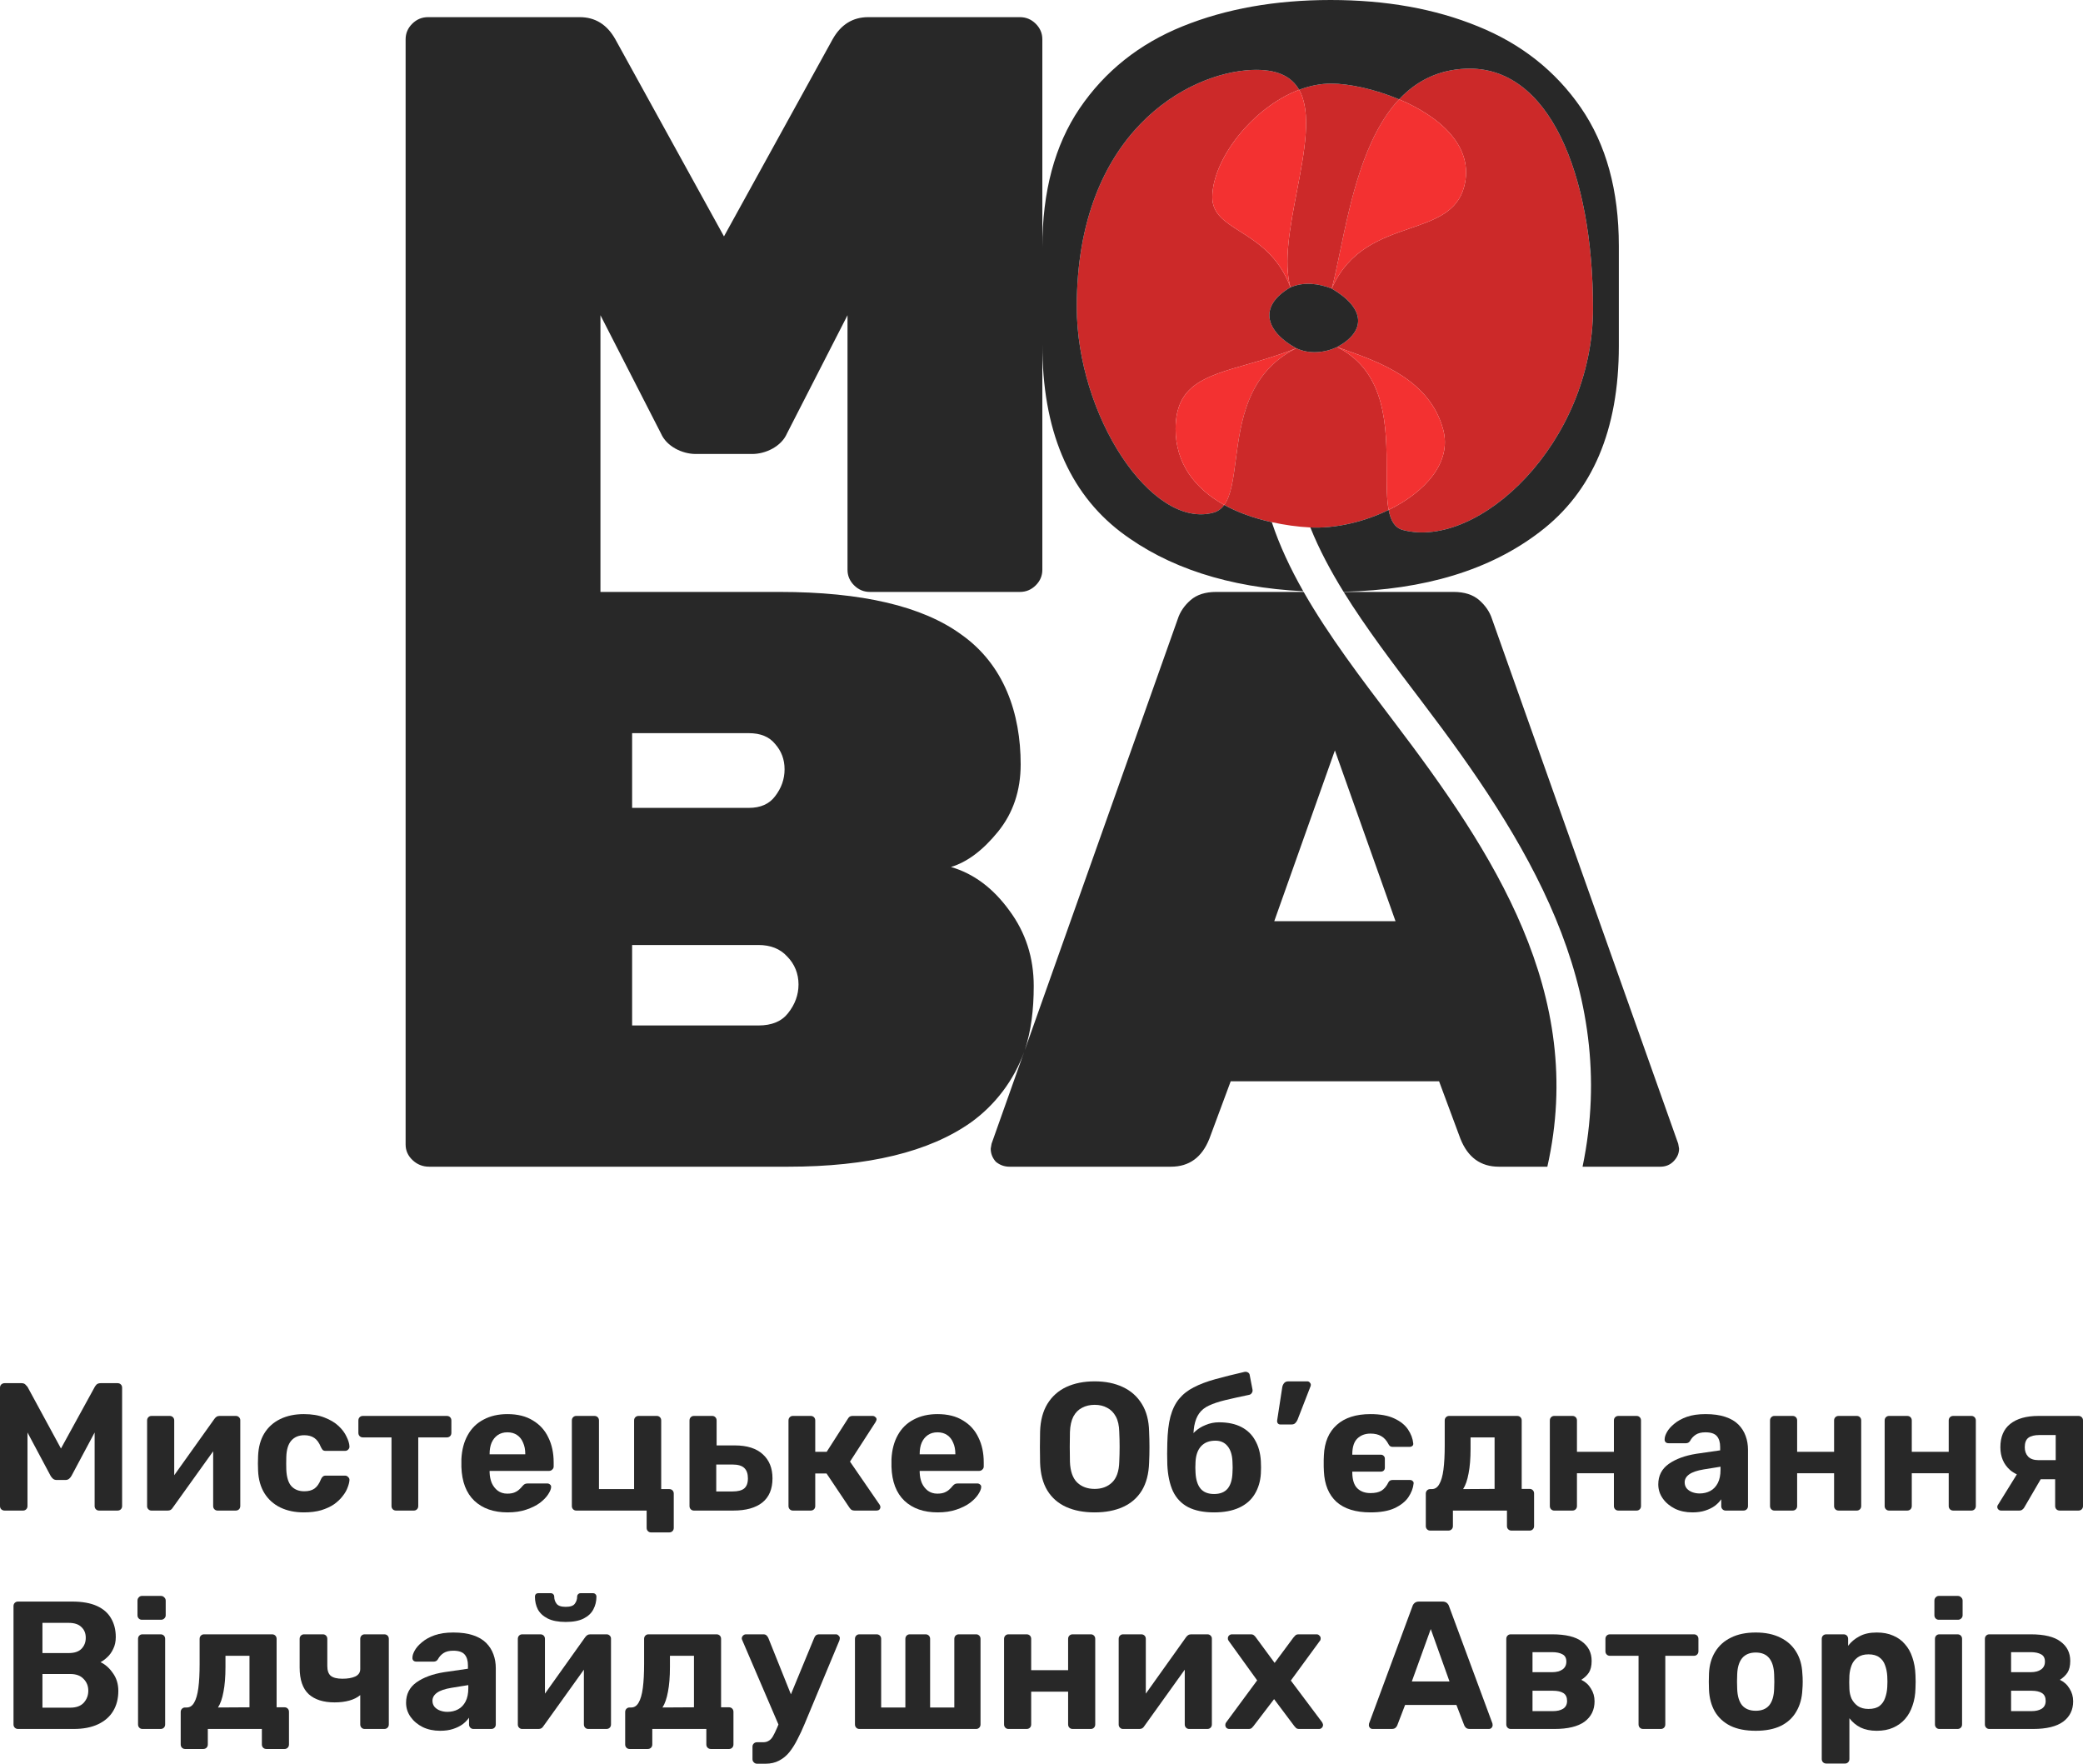 <svg width="300" height="254" viewBox="0 0 300 254" fill="none" xmlns="http://www.w3.org/2000/svg">
<path d="M0.655 217.542C0.481 217.542 0.323 217.481 0.183 217.359C0.061 217.237 0 217.079 0 216.887V199.851C0 199.659 0.061 199.501 0.183 199.379C0.323 199.257 0.481 199.196 0.655 199.196H3.093C3.355 199.196 3.547 199.265 3.669 199.405C3.809 199.545 3.905 199.65 3.958 199.72L8.78 208.605L13.655 199.72C13.69 199.65 13.769 199.545 13.891 199.405C14.031 199.265 14.232 199.196 14.494 199.196H16.932C17.124 199.196 17.281 199.257 17.403 199.379C17.526 199.501 17.587 199.659 17.587 199.851V216.887C17.587 217.079 17.526 217.237 17.403 217.359C17.281 217.481 17.124 217.542 16.932 217.542H14.258C14.083 217.542 13.935 217.481 13.813 217.359C13.69 217.237 13.629 217.079 13.629 216.887V206.298L10.3 212.536C10.213 212.694 10.1 212.833 9.96 212.956C9.82 213.078 9.636 213.139 9.409 213.139H8.177C7.95 213.139 7.767 213.078 7.627 212.956C7.487 212.833 7.374 212.694 7.286 212.536L3.958 206.298V216.887C3.958 217.079 3.897 217.237 3.774 217.359C3.652 217.481 3.503 217.542 3.329 217.542H0.655Z" fill="#282828"/>
<path d="M43.75 217.804C42.474 217.804 41.347 217.569 40.369 217.097C39.408 216.625 38.648 215.944 38.089 215.052C37.529 214.144 37.224 213.06 37.171 211.802C37.154 211.523 37.145 211.173 37.145 210.754C37.145 210.317 37.154 209.959 37.171 209.679C37.224 208.404 37.521 207.321 38.062 206.429C38.622 205.521 39.39 204.831 40.369 204.359C41.347 203.887 42.474 203.651 43.75 203.651C44.921 203.651 45.917 203.817 46.738 204.149C47.559 204.464 48.232 204.866 48.756 205.355C49.28 205.844 49.665 206.359 49.909 206.901C50.171 207.425 50.311 207.888 50.329 208.29C50.346 208.465 50.285 208.622 50.145 208.762C50.023 208.884 49.874 208.946 49.7 208.946H46.895C46.721 208.946 46.581 208.902 46.476 208.814C46.389 208.71 46.301 208.57 46.214 208.395C45.969 207.784 45.655 207.347 45.27 207.085C44.886 206.823 44.405 206.691 43.829 206.691C43.042 206.691 42.422 206.945 41.968 207.452C41.513 207.958 41.269 208.745 41.234 209.81C41.216 210.492 41.216 211.112 41.234 211.671C41.286 212.755 41.531 213.541 41.968 214.03C42.422 214.519 43.042 214.764 43.829 214.764C44.44 214.764 44.929 214.633 45.296 214.371C45.663 214.109 45.969 213.672 46.214 213.06C46.284 212.886 46.371 212.755 46.476 212.667C46.581 212.562 46.721 212.51 46.895 212.51H49.7C49.874 212.51 50.023 212.58 50.145 212.72C50.285 212.842 50.346 212.991 50.329 213.165C50.311 213.462 50.224 213.812 50.067 214.214C49.927 214.616 49.691 215.026 49.359 215.446C49.044 215.865 48.634 216.258 48.127 216.625C47.62 216.974 47 217.263 46.266 217.49C45.55 217.7 44.711 217.804 43.75 217.804Z" fill="#282828"/>
<path d="M57.041 217.542C56.848 217.542 56.691 217.481 56.569 217.359C56.446 217.237 56.385 217.079 56.385 216.887V207.006H52.27C52.078 207.006 51.921 206.945 51.798 206.823C51.676 206.7 51.615 206.543 51.615 206.351V204.569C51.615 204.376 51.676 204.219 51.798 204.097C51.921 203.974 52.078 203.913 52.27 203.913H64.353C64.545 203.913 64.703 203.974 64.825 204.097C64.947 204.219 65.008 204.376 65.008 204.569V206.351C65.008 206.543 64.947 206.7 64.825 206.823C64.703 206.945 64.545 207.006 64.353 207.006H60.238V216.887C60.238 217.079 60.177 217.237 60.055 217.359C59.932 217.481 59.784 217.542 59.609 217.542H57.041Z" fill="#282828"/>
<path d="M73.109 217.804C71.099 217.804 69.501 217.245 68.312 216.127C67.142 215.009 66.521 213.384 66.451 211.252C66.451 211.112 66.451 210.929 66.451 210.702C66.451 210.457 66.451 210.265 66.451 210.125C66.521 208.78 66.827 207.626 67.369 206.665C67.91 205.687 68.671 204.944 69.649 204.437C70.627 203.913 71.772 203.651 73.082 203.651C74.55 203.651 75.773 203.957 76.752 204.569C77.748 205.163 78.49 205.984 78.98 207.032C79.487 208.063 79.74 209.251 79.74 210.597V211.2C79.74 211.374 79.67 211.523 79.53 211.645C79.408 211.767 79.259 211.829 79.085 211.829H70.514C70.514 211.846 70.514 211.881 70.514 211.933C70.514 211.968 70.514 212.003 70.514 212.038C70.531 212.597 70.636 213.113 70.829 213.585C71.038 214.039 71.326 214.406 71.693 214.685C72.078 214.965 72.532 215.105 73.056 215.105C73.493 215.105 73.851 215.044 74.131 214.921C74.41 214.799 74.638 214.65 74.812 214.476C75.005 214.301 75.144 214.153 75.232 214.03C75.389 213.855 75.511 213.751 75.599 213.716C75.704 213.663 75.861 213.637 76.07 213.637H78.796C78.971 213.637 79.111 213.689 79.216 213.794C79.338 213.882 79.39 214.013 79.373 214.187C79.355 214.467 79.207 214.816 78.927 215.236C78.665 215.638 78.272 216.04 77.748 216.441C77.224 216.826 76.568 217.149 75.782 217.411C75.013 217.673 74.122 217.804 73.109 217.804ZM70.514 209.443H75.651V209.391C75.651 208.762 75.546 208.22 75.337 207.766C75.144 207.294 74.856 206.927 74.472 206.665C74.087 206.403 73.624 206.272 73.082 206.272C72.541 206.272 72.078 206.403 71.693 206.665C71.309 206.927 71.012 207.294 70.802 207.766C70.61 208.22 70.514 208.762 70.514 209.391V209.443Z" fill="#282828"/>
<path d="M93.761 220.687C93.586 220.687 93.438 220.626 93.316 220.504C93.193 220.382 93.132 220.224 93.132 220.032V217.542H82.989C82.814 217.542 82.666 217.481 82.543 217.359C82.421 217.237 82.36 217.079 82.36 216.887V204.569C82.36 204.376 82.421 204.219 82.543 204.097C82.666 203.974 82.814 203.913 82.989 203.913H85.61C85.802 203.913 85.959 203.974 86.082 204.097C86.204 204.219 86.265 204.376 86.265 204.569V214.45H91.324V204.569C91.324 204.376 91.385 204.219 91.507 204.097C91.629 203.974 91.787 203.913 91.979 203.913H94.6C94.775 203.913 94.923 203.974 95.045 204.097C95.168 204.219 95.229 204.376 95.229 204.569V214.45H96.382C96.574 214.45 96.732 214.511 96.854 214.633C96.976 214.755 97.037 214.913 97.037 215.105V220.032C97.037 220.224 96.976 220.382 96.854 220.504C96.732 220.626 96.574 220.687 96.382 220.687H93.761Z" fill="#282828"/>
<path d="M99.933 217.542C99.758 217.542 99.61 217.481 99.487 217.359C99.365 217.237 99.304 217.079 99.304 216.887V204.569C99.304 204.376 99.365 204.219 99.487 204.097C99.61 203.974 99.758 203.913 99.933 203.913H102.58C102.755 203.913 102.904 203.974 103.026 204.097C103.148 204.219 103.209 204.376 103.209 204.569V208.159H105.83C107.595 208.159 108.941 208.587 109.867 209.443C110.793 210.282 111.256 211.435 111.256 212.903C111.256 214.441 110.767 215.603 109.788 216.389C108.81 217.158 107.42 217.542 105.621 217.542H99.933ZM103.157 214.79H105.49C106.258 214.79 106.818 214.65 107.167 214.371C107.534 214.074 107.717 213.585 107.717 212.903C107.717 212.239 107.543 211.741 107.193 211.409C106.844 211.077 106.276 210.911 105.49 210.911H103.157V214.79Z" fill="#282828"/>
<path d="M114.19 217.542C114.015 217.542 113.867 217.481 113.744 217.359C113.622 217.237 113.561 217.079 113.561 216.887V204.569C113.561 204.376 113.622 204.219 113.744 204.097C113.867 203.974 114.015 203.913 114.19 203.913H116.758C116.951 203.913 117.108 203.974 117.23 204.097C117.353 204.219 117.414 204.376 117.414 204.569V209.077H119.065L122.105 204.333C122.158 204.228 122.236 204.132 122.341 204.044C122.463 203.957 122.621 203.913 122.813 203.913H125.67C125.827 203.913 125.958 203.966 126.063 204.071C126.185 204.158 126.246 204.271 126.246 204.411C126.246 204.464 126.229 204.525 126.194 204.595C126.176 204.665 126.15 204.726 126.115 204.778L122.42 210.492L126.692 216.704C126.762 216.808 126.797 216.922 126.797 217.044C126.797 217.184 126.744 217.306 126.64 217.411C126.535 217.499 126.404 217.542 126.246 217.542H123.075C122.9 217.542 122.752 217.507 122.629 217.437C122.525 217.35 122.428 217.245 122.341 217.123L119.039 212.196H117.414V216.887C117.414 217.079 117.353 217.237 117.23 217.359C117.108 217.481 116.951 217.542 116.758 217.542H114.19Z" fill="#282828"/>
<path d="M135.05 217.804C133.041 217.804 131.442 217.245 130.254 216.127C129.083 215.009 128.463 213.384 128.393 211.252C128.393 211.112 128.393 210.929 128.393 210.702C128.393 210.457 128.393 210.265 128.393 210.125C128.463 208.78 128.768 207.626 129.31 206.665C129.852 205.687 130.612 204.944 131.59 204.437C132.569 203.913 133.713 203.651 135.024 203.651C136.492 203.651 137.715 203.957 138.693 204.569C139.689 205.163 140.432 205.984 140.921 207.032C141.428 208.063 141.681 209.251 141.681 210.597V211.2C141.681 211.374 141.611 211.523 141.471 211.645C141.349 211.767 141.201 211.829 141.026 211.829H132.455C132.455 211.846 132.455 211.881 132.455 211.933C132.455 211.968 132.455 212.003 132.455 212.038C132.473 212.597 132.578 213.113 132.77 213.585C132.979 214.039 133.268 214.406 133.635 214.685C134.019 214.965 134.473 215.105 134.998 215.105C135.434 215.105 135.793 215.044 136.072 214.921C136.352 214.799 136.579 214.65 136.754 214.476C136.946 214.301 137.086 214.153 137.173 214.03C137.33 213.855 137.453 213.751 137.54 213.716C137.645 213.663 137.802 213.637 138.012 213.637H140.738C140.912 213.637 141.052 213.689 141.157 213.794C141.279 213.882 141.332 214.013 141.314 214.187C141.297 214.467 141.148 214.816 140.869 215.236C140.607 215.638 140.213 216.04 139.689 216.441C139.165 216.826 138.51 217.149 137.723 217.411C136.955 217.673 136.063 217.804 135.05 217.804ZM132.455 209.443H137.592V209.391C137.592 208.762 137.488 208.22 137.278 207.766C137.086 207.294 136.797 206.927 136.413 206.665C136.029 206.403 135.565 206.272 135.024 206.272C134.482 206.272 134.019 206.403 133.635 206.665C133.25 206.927 132.953 207.294 132.744 207.766C132.551 208.22 132.455 208.762 132.455 209.391V209.443Z" fill="#282828"/>
<path d="M157.66 217.804C156.07 217.804 154.699 217.542 153.545 217.018C152.392 216.494 151.492 215.708 150.846 214.659C150.199 213.593 149.85 212.257 149.797 210.649C149.78 209.898 149.771 209.155 149.771 208.421C149.771 207.67 149.78 206.91 149.797 206.141C149.85 204.569 150.199 203.249 150.846 202.183C151.51 201.1 152.418 200.288 153.572 199.746C154.742 199.204 156.105 198.933 157.66 198.933C159.198 198.933 160.543 199.204 161.697 199.746C162.867 200.288 163.785 201.1 164.449 202.183C165.113 203.249 165.462 204.569 165.497 206.141C165.532 206.91 165.55 207.67 165.55 208.421C165.55 209.155 165.532 209.898 165.497 210.649C165.445 212.257 165.095 213.593 164.449 214.659C163.802 215.708 162.902 216.494 161.749 217.018C160.596 217.542 159.233 217.804 157.66 217.804ZM157.66 214.423C158.674 214.423 159.504 214.118 160.15 213.506C160.814 212.877 161.164 211.881 161.199 210.518C161.234 209.749 161.251 209.033 161.251 208.369C161.251 207.687 161.234 206.971 161.199 206.22C161.181 205.311 161.015 204.569 160.701 203.992C160.386 203.415 159.967 202.996 159.443 202.734C158.936 202.454 158.342 202.314 157.66 202.314C156.979 202.314 156.376 202.454 155.852 202.734C155.328 202.996 154.908 203.415 154.594 203.992C154.297 204.569 154.131 205.311 154.096 206.22C154.078 206.971 154.07 207.687 154.07 208.369C154.07 209.033 154.078 209.749 154.096 210.518C154.148 211.881 154.498 212.877 155.144 213.506C155.791 214.118 156.629 214.423 157.66 214.423Z" fill="#282828"/>
<path d="M184.41 205.145C184.253 205.145 184.13 205.093 184.043 204.988C183.956 204.883 183.921 204.743 183.938 204.569L184.672 199.798C184.707 199.571 184.794 199.37 184.934 199.196C185.074 199.021 185.284 198.933 185.563 198.933H188.289C188.429 198.933 188.542 198.986 188.63 199.091C188.735 199.196 188.787 199.309 188.787 199.431C188.787 199.554 188.761 199.659 188.708 199.746L186.874 204.464C186.804 204.638 186.699 204.796 186.559 204.935C186.437 205.075 186.245 205.145 185.983 205.145H184.41Z" fill="#282828"/>
<path d="M197.381 217.804C195.249 217.804 193.615 217.298 192.48 216.284C191.361 215.253 190.758 213.786 190.671 211.881C190.671 211.741 190.662 211.514 190.645 211.2C190.645 210.885 190.645 210.571 190.645 210.256C190.662 209.941 190.671 209.714 190.671 209.575C190.758 207.687 191.379 206.228 192.532 205.198C193.685 204.167 195.301 203.651 197.381 203.651C198.796 203.651 199.941 203.861 200.814 204.28C201.688 204.682 202.343 205.206 202.78 205.853C203.217 206.499 203.47 207.172 203.54 207.871C203.558 208.028 203.514 208.15 203.409 208.238C203.304 208.325 203.182 208.369 203.042 208.369H200.578C200.439 208.369 200.325 208.343 200.238 208.29C200.15 208.238 200.072 208.151 200.002 208.028C199.705 207.452 199.347 207.05 198.927 206.823C198.525 206.578 198.01 206.456 197.381 206.456C196.612 206.456 195.983 206.692 195.494 207.163C195.022 207.618 194.777 208.351 194.76 209.365V209.496H198.875C199.049 209.496 199.189 209.557 199.294 209.679C199.399 209.784 199.451 209.915 199.451 210.073V211.357C199.451 211.532 199.399 211.671 199.294 211.776C199.189 211.881 199.049 211.933 198.875 211.933H194.76V212.091C194.777 213.139 195.022 213.89 195.494 214.345C195.965 214.799 196.595 215.026 197.381 215.026C198.045 215.026 198.569 214.913 198.953 214.685C199.355 214.441 199.696 214.03 199.976 213.454C200.045 213.331 200.124 213.253 200.211 213.218C200.299 213.165 200.412 213.139 200.552 213.139H203.095C203.234 213.139 203.357 213.192 203.461 213.296C203.566 213.384 203.61 213.497 203.593 213.637C203.523 214.319 203.269 214.982 202.832 215.629C202.396 216.258 201.732 216.782 200.84 217.202C199.967 217.603 198.814 217.804 197.381 217.804Z" fill="#282828"/>
<path d="M205.977 220.425C205.802 220.425 205.653 220.364 205.531 220.242C205.409 220.12 205.348 219.962 205.348 219.77V215.105C205.348 214.913 205.409 214.755 205.531 214.633C205.653 214.511 205.802 214.45 205.977 214.45H206.212C206.667 214.45 207.025 214.214 207.287 213.742C207.567 213.27 207.768 212.571 207.89 211.645C208.012 210.719 208.073 209.557 208.073 208.159V204.569C208.073 204.376 208.135 204.219 208.257 204.097C208.379 203.974 208.528 203.913 208.702 203.913H218.505C218.697 203.913 218.854 203.974 218.977 204.097C219.099 204.219 219.16 204.376 219.16 204.569V214.423H220.313C220.488 214.423 220.637 214.485 220.759 214.607C220.881 214.729 220.942 214.886 220.942 215.079V219.77C220.942 219.962 220.881 220.12 220.759 220.242C220.637 220.364 220.488 220.425 220.313 220.425H217.692C217.5 220.425 217.343 220.364 217.221 220.242C217.098 220.12 217.037 219.962 217.037 219.77V217.542H209.253V219.77C209.253 219.962 209.192 220.12 209.069 220.242C208.947 220.364 208.79 220.425 208.598 220.425H205.977ZM210.721 214.45L215.255 214.423V207.006H211.795V208.605C211.795 210.038 211.699 211.235 211.507 212.196C211.332 213.157 211.07 213.908 210.721 214.45Z" fill="#282828"/>
<path d="M223.841 217.542C223.667 217.542 223.518 217.481 223.396 217.359C223.273 217.237 223.212 217.079 223.212 216.887V204.569C223.212 204.376 223.273 204.219 223.396 204.097C223.518 203.974 223.667 203.913 223.841 203.913H226.462C226.654 203.913 226.812 203.974 226.934 204.097C227.056 204.219 227.118 204.376 227.118 204.569V209.077H232.438V204.569C232.438 204.376 232.499 204.219 232.622 204.097C232.744 203.974 232.901 203.913 233.093 203.913H235.714C235.889 203.913 236.038 203.974 236.16 204.097C236.282 204.219 236.343 204.376 236.343 204.569V216.887C236.343 217.079 236.282 217.237 236.16 217.359C236.038 217.481 235.889 217.542 235.714 217.542H233.093C232.901 217.542 232.744 217.481 232.622 217.359C232.499 217.237 232.438 217.079 232.438 216.887V212.169H227.118V216.887C227.118 217.079 227.056 217.237 226.934 217.359C226.812 217.481 226.654 217.542 226.462 217.542H223.841Z" fill="#282828"/>
<path d="M243.732 217.804C242.805 217.804 241.975 217.63 241.242 217.28C240.508 216.913 239.922 216.424 239.486 215.812C239.049 215.201 238.83 214.519 238.83 213.768C238.83 212.528 239.328 211.549 240.324 210.833C241.338 210.116 242.666 209.627 244.308 209.365L247.742 208.867V208.395C247.742 207.714 247.584 207.189 247.27 206.823C246.955 206.456 246.405 206.272 245.619 206.272C245.042 206.272 244.579 206.386 244.23 206.613C243.88 206.84 243.609 207.137 243.417 207.504C243.277 207.731 243.076 207.845 242.814 207.845H240.324C240.132 207.845 239.984 207.792 239.879 207.687C239.774 207.565 239.73 207.425 239.748 207.268C239.748 206.971 239.861 206.622 240.088 206.22C240.315 205.818 240.665 205.425 241.137 205.04C241.609 204.638 242.211 204.306 242.945 204.044C243.679 203.782 244.579 203.651 245.645 203.651C246.746 203.651 247.689 203.782 248.475 204.044C249.262 204.306 249.891 204.673 250.363 205.145C250.834 205.617 251.184 206.167 251.411 206.796C251.638 207.408 251.752 208.072 251.752 208.788V216.887C251.752 217.079 251.691 217.237 251.568 217.359C251.446 217.481 251.289 217.542 251.096 217.542H248.528C248.353 217.542 248.205 217.481 248.082 217.359C247.96 217.237 247.899 217.079 247.899 216.887V215.917C247.672 216.249 247.366 216.564 246.982 216.861C246.597 217.14 246.134 217.368 245.592 217.542C245.068 217.717 244.448 217.804 243.732 217.804ZM244.78 215.079C245.357 215.079 245.872 214.956 246.326 214.712C246.781 214.467 247.139 214.091 247.401 213.585C247.663 213.078 247.794 212.44 247.794 211.671V211.226L245.357 211.619C244.413 211.776 243.723 212.012 243.286 212.327C242.849 212.641 242.631 213.025 242.631 213.48C242.631 213.812 242.727 214.1 242.919 214.345C243.129 214.589 243.4 214.773 243.732 214.895C244.064 215.017 244.413 215.079 244.78 215.079Z" fill="#282828"/>
<path d="M255.554 217.542C255.379 217.542 255.231 217.481 255.109 217.359C254.986 217.237 254.925 217.079 254.925 216.887V204.569C254.925 204.376 254.986 204.219 255.109 204.097C255.231 203.974 255.379 203.913 255.554 203.913H258.175C258.367 203.913 258.525 203.974 258.647 204.097C258.769 204.219 258.83 204.376 258.83 204.569V209.077H264.151V204.569C264.151 204.376 264.212 204.219 264.335 204.097C264.457 203.974 264.614 203.913 264.806 203.913H267.427C267.602 203.913 267.751 203.974 267.873 204.097C267.995 204.219 268.056 204.376 268.056 204.569V216.887C268.056 217.079 267.995 217.237 267.873 217.359C267.751 217.481 267.602 217.542 267.427 217.542H264.806C264.614 217.542 264.457 217.481 264.335 217.359C264.212 217.237 264.151 217.079 264.151 216.887V212.169H258.83V216.887C258.83 217.079 258.769 217.237 258.647 217.359C258.525 217.481 258.367 217.542 258.175 217.542H255.554Z" fill="#282828"/>
<path d="M272.063 217.542C271.889 217.542 271.74 217.481 271.618 217.359C271.495 217.237 271.434 217.079 271.434 216.887V204.569C271.434 204.376 271.495 204.219 271.618 204.097C271.74 203.974 271.889 203.913 272.063 203.913H274.684C274.877 203.913 275.034 203.974 275.156 204.097C275.278 204.219 275.34 204.376 275.34 204.569V209.077H280.66V204.569C280.66 204.376 280.721 204.219 280.844 204.097C280.966 203.974 281.123 203.913 281.315 203.913H283.936C284.111 203.913 284.26 203.974 284.382 204.097C284.504 204.219 284.565 204.376 284.565 204.569V216.887C284.565 217.079 284.504 217.237 284.382 217.359C284.26 217.481 284.111 217.542 283.936 217.542H281.315C281.123 217.542 280.966 217.481 280.844 217.359C280.721 217.237 280.66 217.079 280.66 216.887V212.169H275.34V216.887C275.34 217.079 275.278 217.237 275.156 217.359C275.034 217.481 274.877 217.542 274.684 217.542H272.063Z" fill="#282828"/>
<path d="M2.601 248.994C2.408 248.994 2.251 248.933 2.129 248.81C2.006 248.688 1.945 248.531 1.945 248.339V231.302C1.945 231.11 2.006 230.953 2.129 230.831C2.251 230.708 2.408 230.647 2.601 230.647H10.385C11.835 230.647 13.023 230.857 13.949 231.276C14.876 231.696 15.557 232.29 15.994 233.058C16.448 233.827 16.675 234.727 16.675 235.758C16.675 236.405 16.553 236.972 16.308 237.462C16.081 237.951 15.793 238.353 15.443 238.667C15.111 238.982 14.788 239.218 14.474 239.375C15.155 239.689 15.749 240.214 16.256 240.948C16.78 241.664 17.042 242.52 17.042 243.516C17.042 244.617 16.797 245.578 16.308 246.399C15.819 247.22 15.094 247.858 14.133 248.312C13.172 248.767 12.001 248.994 10.621 248.994H2.601ZM6.113 245.927H10.123C10.979 245.927 11.625 245.692 12.062 245.22C12.499 244.73 12.717 244.154 12.717 243.49C12.717 242.808 12.49 242.241 12.036 241.786C11.599 241.314 10.961 241.079 10.123 241.079H6.113V245.927ZM6.113 238.064H9.887C10.708 238.064 11.32 237.864 11.722 237.462C12.141 237.042 12.351 236.509 12.351 235.863C12.351 235.216 12.141 234.701 11.722 234.317C11.32 233.915 10.708 233.714 9.887 233.714H6.113V238.064Z" fill="#282828"/>
<path d="M20.51 248.994C20.335 248.994 20.187 248.933 20.064 248.81C19.942 248.688 19.881 248.531 19.881 248.339V236.02C19.881 235.828 19.942 235.671 20.064 235.548C20.187 235.426 20.335 235.365 20.51 235.365H23.131C23.323 235.365 23.48 235.426 23.603 235.548C23.725 235.671 23.786 235.828 23.786 236.02V248.339C23.786 248.531 23.725 248.688 23.603 248.81C23.48 248.933 23.323 248.994 23.131 248.994H20.51ZM20.431 233.268C20.257 233.268 20.108 233.207 19.986 233.085C19.863 232.962 19.802 232.805 19.802 232.613V230.516C19.802 230.324 19.863 230.167 19.986 230.044C20.108 229.905 20.257 229.835 20.431 229.835H23.183C23.376 229.835 23.533 229.905 23.655 230.044C23.795 230.167 23.865 230.324 23.865 230.516V232.613C23.865 232.805 23.795 232.962 23.655 233.085C23.533 233.207 23.376 233.268 23.183 233.268H20.431Z" fill="#282828"/>
<path d="M26.654 251.877C26.479 251.877 26.331 251.816 26.208 251.694C26.086 251.571 26.025 251.414 26.025 251.222V246.556C26.025 246.364 26.086 246.207 26.208 246.085C26.331 245.962 26.479 245.901 26.654 245.901H26.89C27.344 245.901 27.702 245.665 27.965 245.194C28.244 244.722 28.445 244.023 28.567 243.097C28.69 242.171 28.751 241.009 28.751 239.611V236.02C28.751 235.828 28.812 235.671 28.934 235.548C29.057 235.426 29.205 235.365 29.38 235.365H39.182C39.374 235.365 39.532 235.426 39.654 235.548C39.776 235.671 39.838 235.828 39.838 236.02V245.875H40.991C41.166 245.875 41.314 245.936 41.436 246.058C41.559 246.181 41.62 246.338 41.62 246.53V251.222C41.62 251.414 41.559 251.571 41.436 251.694C41.314 251.816 41.166 251.877 40.991 251.877H38.37C38.178 251.877 38.02 251.816 37.898 251.694C37.776 251.571 37.715 251.414 37.715 251.222V248.994H29.93V251.222C29.93 251.414 29.869 251.571 29.747 251.694C29.625 251.816 29.467 251.877 29.275 251.877H26.654ZM31.398 245.901L35.932 245.875V238.458H32.473V240.056C32.473 241.489 32.377 242.686 32.184 243.647C32.01 244.608 31.747 245.36 31.398 245.901Z" fill="#282828"/>
<path d="M52.513 248.994C52.338 248.994 52.189 248.933 52.067 248.81C51.945 248.688 51.884 248.531 51.884 248.339V244.119C51.464 244.468 50.94 244.73 50.311 244.905C49.682 245.08 48.974 245.167 48.188 245.167C46.581 245.167 45.34 244.774 44.466 243.988C43.593 243.184 43.156 241.9 43.156 240.135V236.02C43.156 235.828 43.217 235.671 43.339 235.548C43.462 235.426 43.61 235.365 43.785 235.365H46.511C46.685 235.365 46.834 235.426 46.956 235.548C47.078 235.671 47.14 235.828 47.14 236.02V239.925C47.14 240.589 47.306 241.061 47.638 241.341C47.987 241.62 48.546 241.76 49.315 241.76C50.066 241.76 50.678 241.655 51.15 241.446C51.639 241.218 51.884 240.86 51.884 240.371V236.02C51.884 235.828 51.945 235.671 52.067 235.548C52.189 235.426 52.338 235.365 52.513 235.365H55.343C55.536 235.365 55.693 235.426 55.815 235.548C55.938 235.671 55.999 235.828 55.999 236.02V248.339C55.999 248.531 55.938 248.688 55.815 248.81C55.693 248.933 55.536 248.994 55.343 248.994H52.513Z" fill="#282828"/>
<path d="M63.385 249.256C62.459 249.256 61.629 249.081 60.895 248.732C60.161 248.365 59.576 247.876 59.139 247.264C58.702 246.653 58.484 245.971 58.484 245.22C58.484 243.979 58.982 243.001 59.978 242.284C60.991 241.568 62.319 241.079 63.962 240.817L67.395 240.319V239.847C67.395 239.165 67.238 238.641 66.923 238.274C66.609 237.907 66.058 237.724 65.272 237.724C64.696 237.724 64.233 237.837 63.883 238.064C63.534 238.292 63.263 238.589 63.071 238.956C62.931 239.183 62.73 239.296 62.468 239.296H59.978C59.786 239.296 59.637 239.244 59.532 239.139C59.427 239.017 59.384 238.877 59.401 238.72C59.401 238.423 59.515 238.073 59.742 237.671C59.969 237.269 60.319 236.876 60.79 236.492C61.262 236.09 61.865 235.758 62.599 235.496C63.333 235.234 64.233 235.103 65.298 235.103C66.399 235.103 67.343 235.234 68.129 235.496C68.915 235.758 69.544 236.125 70.016 236.597C70.488 237.069 70.837 237.619 71.065 238.248C71.292 238.86 71.405 239.523 71.405 240.24V248.339C71.405 248.531 71.344 248.688 71.222 248.81C71.1 248.933 70.942 248.994 70.75 248.994H68.181C68.007 248.994 67.858 248.933 67.736 248.81C67.614 248.688 67.552 248.531 67.552 248.339V247.369C67.325 247.701 67.019 248.015 66.635 248.312C66.251 248.592 65.788 248.819 65.246 248.994C64.722 249.169 64.102 249.256 63.385 249.256ZM64.433 246.53C65.01 246.53 65.526 246.408 65.98 246.163C66.434 245.919 66.792 245.543 67.055 245.036C67.317 244.53 67.448 243.892 67.448 243.123V242.677L65.01 243.071C64.067 243.228 63.376 243.464 62.94 243.778C62.503 244.093 62.284 244.477 62.284 244.931C62.284 245.263 62.38 245.552 62.573 245.796C62.782 246.041 63.053 246.224 63.385 246.347C63.717 246.469 64.067 246.53 64.433 246.53Z" fill="#282828"/>
<path d="M81.472 233.583C80.406 233.583 79.541 233.417 78.877 233.085C78.231 232.753 77.759 232.316 77.462 231.774C77.182 231.215 77.043 230.603 77.043 229.939C77.043 229.8 77.077 229.686 77.147 229.599C77.235 229.494 77.366 229.442 77.54 229.442H79.323C79.48 229.442 79.602 229.494 79.69 229.599C79.777 229.686 79.821 229.8 79.821 229.939C79.821 230.324 79.934 230.665 80.162 230.962C80.389 231.259 80.825 231.407 81.472 231.407C82.136 231.407 82.573 231.259 82.782 230.962C83.01 230.665 83.123 230.324 83.123 229.939C83.123 229.8 83.167 229.686 83.254 229.599C83.342 229.494 83.464 229.442 83.621 229.442H85.403C85.561 229.442 85.683 229.494 85.77 229.599C85.858 229.686 85.901 229.8 85.901 229.939C85.901 230.603 85.753 231.215 85.456 231.774C85.176 232.316 84.713 232.753 84.067 233.085C83.42 233.417 82.555 233.583 81.472 233.583Z" fill="#282828"/>
<path d="M90.668 251.877C90.494 251.877 90.345 251.816 90.223 251.694C90.101 251.571 90.04 251.414 90.04 251.222V246.556C90.04 246.364 90.101 246.207 90.223 246.085C90.345 245.962 90.494 245.901 90.668 245.901H90.904C91.359 245.901 91.717 245.665 91.979 245.194C92.259 244.722 92.46 244.023 92.582 243.097C92.704 242.171 92.765 241.009 92.765 239.611V236.02C92.765 235.828 92.826 235.671 92.949 235.548C93.071 235.426 93.22 235.365 93.394 235.365H103.197C103.389 235.365 103.546 235.426 103.669 235.548C103.791 235.671 103.852 235.828 103.852 236.02V245.875H105.005C105.18 245.875 105.329 245.936 105.451 246.058C105.573 246.181 105.634 246.338 105.634 246.53V251.222C105.634 251.414 105.573 251.571 105.451 251.694C105.329 251.816 105.18 251.877 105.005 251.877H102.384C102.192 251.877 102.035 251.816 101.913 251.694C101.79 251.571 101.729 251.414 101.729 251.222V248.994H93.945V251.222C93.945 251.414 93.884 251.571 93.761 251.694C93.639 251.816 93.482 251.877 93.29 251.877H90.668ZM95.412 245.901L99.947 245.875V238.458H96.487V240.056C96.487 241.489 96.391 242.686 96.199 243.647C96.024 244.608 95.762 245.36 95.412 245.901Z" fill="#282828"/>
<path d="M123.763 248.994C123.588 248.994 123.439 248.933 123.317 248.81C123.195 248.688 123.134 248.531 123.134 248.339V236.02C123.134 235.828 123.195 235.671 123.317 235.548C123.439 235.426 123.588 235.365 123.763 235.365H126.253C126.445 235.365 126.602 235.426 126.724 235.548C126.847 235.671 126.908 235.828 126.908 236.02V245.901H130.394V236.02C130.394 235.828 130.455 235.671 130.577 235.548C130.699 235.426 130.848 235.365 131.023 235.365H133.303C133.495 235.365 133.652 235.426 133.775 235.548C133.897 235.671 133.958 235.828 133.958 236.02V245.901H137.444V236.02C137.444 235.828 137.505 235.671 137.628 235.548C137.75 235.426 137.907 235.365 138.099 235.365H140.589C140.764 235.365 140.913 235.426 141.035 235.548C141.157 235.671 141.218 235.828 141.218 236.02V248.339C141.218 248.531 141.157 248.688 141.035 248.81C140.913 248.933 140.764 248.994 140.589 248.994H123.763Z" fill="#282828"/>
<path d="M145.237 248.994C145.063 248.994 144.914 248.933 144.792 248.81C144.669 248.688 144.608 248.531 144.608 248.339V236.02C144.608 235.828 144.669 235.671 144.792 235.548C144.914 235.426 145.063 235.365 145.237 235.365H147.858C148.05 235.365 148.208 235.426 148.33 235.548C148.452 235.671 148.514 235.828 148.514 236.02V240.528H153.834V236.02C153.834 235.828 153.895 235.671 154.018 235.548C154.14 235.426 154.297 235.365 154.489 235.365H157.11C157.285 235.365 157.434 235.426 157.556 235.548C157.678 235.671 157.739 235.828 157.739 236.02V248.339C157.739 248.531 157.678 248.688 157.556 248.81C157.434 248.933 157.285 248.994 157.11 248.994H154.489C154.297 248.994 154.14 248.933 154.018 248.81C153.895 248.688 153.834 248.531 153.834 248.339V243.621H148.514V248.339C148.514 248.531 148.452 248.688 148.33 248.81C148.208 248.933 148.05 248.994 147.858 248.994H145.237Z" fill="#282828"/>
<path d="M177.05 248.994C176.893 248.994 176.753 248.942 176.631 248.837C176.526 248.714 176.473 248.575 176.473 248.417C176.473 248.365 176.482 248.304 176.5 248.234C176.534 248.146 176.578 248.068 176.631 247.998L181.06 241.996L176.998 236.361C176.945 236.291 176.901 236.221 176.866 236.151C176.849 236.081 176.84 236.011 176.84 235.942C176.84 235.784 176.893 235.653 176.998 235.548C177.12 235.426 177.26 235.365 177.417 235.365H180.143C180.352 235.365 180.51 235.417 180.614 235.522C180.737 235.627 180.824 235.723 180.877 235.81L183.576 239.48L186.276 235.837C186.346 235.749 186.433 235.653 186.538 235.548C186.643 235.426 186.809 235.365 187.036 235.365H189.631C189.788 235.365 189.919 235.426 190.024 235.548C190.146 235.653 190.207 235.784 190.207 235.942C190.207 236.011 190.199 236.081 190.181 236.151C190.164 236.221 190.12 236.291 190.05 236.361L185.909 242.022L190.391 247.998C190.443 248.068 190.478 248.138 190.496 248.208C190.531 248.278 190.548 248.347 190.548 248.417C190.548 248.575 190.487 248.714 190.365 248.837C190.26 248.942 190.129 248.994 189.971 248.994H187.115C186.922 248.994 186.774 248.95 186.669 248.863C186.564 248.758 186.477 248.662 186.407 248.575L183.498 244.696L180.536 248.575C180.483 248.644 180.405 248.732 180.3 248.837C180.195 248.942 180.038 248.994 179.828 248.994H177.05Z" fill="#282828"/>
<path d="M197.701 248.994C197.543 248.994 197.412 248.942 197.307 248.837C197.203 248.714 197.15 248.583 197.15 248.444C197.15 248.356 197.159 248.278 197.176 248.208L203.414 231.355C203.467 231.163 203.572 230.997 203.729 230.857C203.886 230.717 204.105 230.647 204.384 230.647H207.739C208.019 230.647 208.237 230.717 208.394 230.857C208.552 230.997 208.656 231.163 208.709 231.355L214.947 248.208C214.964 248.278 214.973 248.356 214.973 248.444C214.973 248.583 214.921 248.714 214.816 248.837C214.711 248.942 214.58 248.994 214.423 248.994H211.697C211.435 248.994 211.242 248.933 211.12 248.81C210.998 248.688 210.919 248.575 210.884 248.47L209.757 245.534H202.366L201.239 248.47C201.204 248.575 201.125 248.688 201.003 248.81C200.881 248.933 200.689 248.994 200.426 248.994H197.701ZM203.336 242.153H208.761L206.062 234.605L203.336 242.153Z" fill="#282828"/>
<path d="M217.57 248.994C217.396 248.994 217.247 248.933 217.125 248.81C217.003 248.688 216.941 248.531 216.941 248.339V236.02C216.941 235.828 217.003 235.671 217.125 235.548C217.247 235.426 217.396 235.365 217.57 235.365H223.546C225.503 235.365 226.936 235.714 227.845 236.413C228.771 237.095 229.234 238.021 229.234 239.192C229.234 239.89 229.103 240.45 228.841 240.869C228.579 241.271 228.212 241.62 227.74 241.917C228.334 242.197 228.797 242.616 229.129 243.175C229.478 243.717 229.653 244.329 229.653 245.01C229.653 246.251 229.173 247.229 228.212 247.946C227.251 248.644 225.809 248.994 223.887 248.994H217.57ZM220.716 246.425H223.651C224.263 246.425 224.752 246.312 225.119 246.085C225.503 245.84 225.695 245.464 225.695 244.958C225.695 244.433 225.521 244.058 225.171 243.831C224.822 243.603 224.315 243.49 223.651 243.49H220.716V246.425ZM220.716 240.817H223.546C224.175 240.817 224.673 240.685 225.04 240.423C225.407 240.161 225.591 239.786 225.591 239.296C225.591 238.79 225.407 238.44 225.04 238.248C224.673 238.038 224.175 237.933 223.546 237.933H220.716V240.817Z" fill="#282828"/>
<path d="M236.645 248.994C236.452 248.994 236.295 248.933 236.173 248.81C236.051 248.688 235.989 248.531 235.989 248.339V238.458H231.874C231.682 238.458 231.525 238.396 231.403 238.274C231.28 238.152 231.219 237.995 231.219 237.802V236.02C231.219 235.828 231.28 235.671 231.403 235.548C231.525 235.426 231.682 235.365 231.874 235.365H243.957C244.149 235.365 244.307 235.426 244.429 235.548C244.551 235.671 244.612 235.828 244.612 236.02V237.802C244.612 237.995 244.551 238.152 244.429 238.274C244.307 238.396 244.149 238.458 243.957 238.458H239.842V248.339C239.842 248.531 239.781 248.688 239.659 248.81C239.536 248.933 239.388 248.994 239.213 248.994H236.645Z" fill="#282828"/>
<path d="M252.87 249.256C251.42 249.256 250.205 249.02 249.227 248.548C248.248 248.059 247.497 247.369 246.973 246.478C246.466 245.587 246.187 244.547 246.134 243.359C246.117 243.009 246.108 242.616 246.108 242.179C246.108 241.725 246.117 241.332 246.134 241C246.187 239.794 246.484 238.755 247.025 237.881C247.567 236.99 248.327 236.308 249.306 235.837C250.284 235.347 251.472 235.103 252.87 235.103C254.251 235.103 255.43 235.347 256.409 235.837C257.387 236.308 258.147 236.99 258.689 237.881C259.23 238.755 259.527 239.794 259.58 241C259.615 241.332 259.632 241.725 259.632 242.179C259.632 242.616 259.615 243.009 259.58 243.359C259.527 244.547 259.239 245.587 258.715 246.478C258.208 247.369 257.466 248.059 256.487 248.548C255.509 249.02 254.303 249.256 252.87 249.256ZM252.87 246.373C253.726 246.373 254.373 246.111 254.81 245.587C255.247 245.045 255.482 244.259 255.517 243.228C255.535 242.966 255.544 242.616 255.544 242.179C255.544 241.743 255.535 241.393 255.517 241.131C255.482 240.118 255.247 239.34 254.81 238.798C254.373 238.257 253.726 237.986 252.87 237.986C252.014 237.986 251.359 238.257 250.904 238.798C250.468 239.34 250.232 240.118 250.197 241.131C250.179 241.393 250.171 241.743 250.171 242.179C250.171 242.616 250.179 242.966 250.197 243.228C250.232 244.259 250.468 245.045 250.904 245.587C251.359 246.111 252.014 246.373 252.87 246.373Z" fill="#282828"/>
<path d="M263.029 253.974C262.837 253.974 262.679 253.913 262.557 253.79C262.435 253.668 262.374 253.511 262.374 253.319V236.02C262.374 235.828 262.435 235.671 262.557 235.548C262.679 235.426 262.837 235.365 263.029 235.365H265.519C265.711 235.365 265.868 235.426 265.99 235.548C266.113 235.671 266.174 235.828 266.174 236.02V237.016C266.593 236.457 267.135 236.003 267.799 235.653C268.463 235.286 269.293 235.103 270.289 235.103C271.198 235.103 271.984 235.251 272.648 235.548C273.329 235.828 273.897 236.239 274.351 236.78C274.823 237.304 275.181 237.942 275.426 238.694C275.688 239.445 275.837 240.292 275.872 241.236C275.889 241.568 275.898 241.882 275.898 242.179C275.898 242.476 275.889 242.8 275.872 243.149C275.854 244.04 275.714 244.862 275.452 245.613C275.208 246.364 274.849 247.011 274.378 247.552C273.906 248.094 273.329 248.513 272.648 248.81C271.984 249.108 271.198 249.256 270.289 249.256C269.398 249.256 268.62 249.099 267.956 248.784C267.31 248.452 266.777 248.007 266.357 247.448V253.319C266.357 253.511 266.296 253.668 266.174 253.79C266.052 253.913 265.903 253.974 265.728 253.974H263.029ZM269.109 246.111C269.773 246.111 270.298 245.971 270.682 245.692C271.066 245.394 271.337 245.01 271.495 244.538C271.669 244.067 271.774 243.551 271.809 242.992C271.844 242.45 271.844 241.909 271.809 241.367C271.774 240.808 271.669 240.292 271.495 239.821C271.337 239.349 271.066 238.973 270.682 238.694C270.298 238.396 269.773 238.248 269.109 238.248C268.463 238.248 267.939 238.396 267.537 238.694C267.135 238.991 266.847 239.366 266.672 239.821C266.497 240.275 266.392 240.764 266.357 241.288C266.34 241.603 266.331 241.926 266.331 242.258C266.331 242.59 266.34 242.922 266.357 243.254C266.375 243.743 266.48 244.206 266.672 244.643C266.882 245.062 267.179 245.412 267.563 245.692C267.965 245.971 268.48 246.111 269.109 246.111Z" fill="#282828"/>
<path d="M279.307 248.994C279.132 248.994 278.984 248.933 278.861 248.81C278.739 248.688 278.678 248.531 278.678 248.339V236.02C278.678 235.828 278.739 235.671 278.861 235.548C278.984 235.426 279.132 235.365 279.307 235.365H281.928C282.12 235.365 282.277 235.426 282.4 235.548C282.522 235.671 282.583 235.828 282.583 236.02V248.339C282.583 248.531 282.522 248.688 282.4 248.81C282.277 248.933 282.12 248.994 281.928 248.994H279.307ZM279.228 233.268C279.054 233.268 278.905 233.207 278.783 233.085C278.66 232.962 278.599 232.805 278.599 232.613V230.516C278.599 230.324 278.66 230.167 278.783 230.044C278.905 229.905 279.054 229.835 279.228 229.835H281.98C282.173 229.835 282.33 229.905 282.452 230.044C282.592 230.167 282.662 230.324 282.662 230.516V232.613C282.662 232.805 282.592 232.962 282.452 233.085C282.33 233.207 282.173 233.268 281.98 233.268H279.228Z" fill="#282828"/>
<path d="M286.499 248.994C286.325 248.994 286.176 248.933 286.054 248.81C285.931 248.688 285.87 248.531 285.87 248.339V236.02C285.87 235.828 285.931 235.671 286.054 235.548C286.176 235.426 286.325 235.365 286.499 235.365H292.475C294.432 235.365 295.865 235.714 296.774 236.413C297.7 237.095 298.163 238.021 298.163 239.192C298.163 239.89 298.032 240.45 297.77 240.869C297.507 241.271 297.141 241.62 296.669 241.917C297.263 242.197 297.726 242.616 298.058 243.175C298.407 243.717 298.582 244.329 298.582 245.01C298.582 246.251 298.102 247.229 297.14 247.946C296.179 248.644 294.738 248.994 292.816 248.994H286.499ZM289.644 246.425H292.58C293.192 246.425 293.681 246.312 294.048 246.085C294.432 245.84 294.624 245.464 294.624 244.958C294.624 244.433 294.45 244.058 294.1 243.831C293.751 243.603 293.244 243.49 292.58 243.49H289.644V246.425ZM289.644 240.817H292.475C293.104 240.817 293.602 240.685 293.969 240.423C294.336 240.161 294.519 239.786 294.519 239.296C294.519 238.79 294.336 238.44 293.969 238.248C293.602 238.038 293.104 237.933 292.475 237.933H289.644V240.817Z" fill="#282828"/>
<path d="M21.789 217.542C21.632 217.542 21.492 217.481 21.37 217.359C21.247 217.237 21.186 217.088 21.186 216.913V204.569C21.186 204.376 21.247 204.219 21.37 204.097C21.492 203.974 21.641 203.913 21.815 203.913H24.436C24.629 203.913 24.786 203.974 24.908 204.097C25.03 204.219 25.092 204.376 25.092 204.569V212.455L30.884 204.333C30.971 204.21 31.067 204.114 31.172 204.044C31.295 203.957 31.443 203.913 31.618 203.913H33.977C34.151 203.913 34.3 203.974 34.422 204.097C34.545 204.219 34.606 204.359 34.606 204.516V216.887C34.606 217.079 34.545 217.237 34.422 217.359C34.3 217.481 34.143 217.542 33.951 217.542H31.33C31.155 217.542 31.006 217.481 30.884 217.359C30.762 217.237 30.701 217.079 30.701 216.887V209.004L24.882 217.123C24.812 217.245 24.716 217.35 24.594 217.437C24.471 217.507 24.332 217.542 24.174 217.542H21.789Z" fill="#282828"/>
<path fill-rule="evenodd" clip-rule="evenodd" d="M174.857 217.804C173.337 217.804 172.088 217.551 171.109 217.044C170.148 216.538 169.423 215.778 168.934 214.764C168.462 213.733 168.191 212.458 168.121 210.937C168.104 210.431 168.095 209.907 168.095 209.365C168.095 208.823 168.104 208.299 168.121 207.792C168.156 206.29 168.305 205.032 168.567 204.018C168.847 202.987 169.257 202.14 169.799 201.476C170.358 200.794 171.066 200.235 171.922 199.798C172.795 199.344 173.835 198.951 175.041 198.619C176.246 198.287 177.644 197.937 179.234 197.571C179.409 197.536 179.575 197.562 179.732 197.649C179.89 197.737 179.977 197.876 179.994 198.068L180.388 200.113C180.423 200.305 180.388 200.471 180.283 200.611C180.195 200.751 180.073 200.838 179.916 200.873C178.57 201.153 177.426 201.406 176.482 201.633C175.539 201.86 174.752 202.122 174.123 202.419C173.512 202.699 173.04 203.075 172.708 203.546C172.376 204.001 172.14 204.603 172 205.355C171.949 205.665 171.911 206.011 171.888 206.392C171.947 206.325 172.011 206.258 172.079 206.194C172.498 205.792 173.014 205.468 173.625 205.224C174.237 204.962 174.884 204.831 175.565 204.831C176.841 204.831 177.915 205.058 178.789 205.512C179.662 205.966 180.326 206.613 180.781 207.452C181.253 208.273 181.523 209.26 181.593 210.413C181.628 211.06 181.628 211.663 181.593 212.222C181.523 213.34 181.226 214.327 180.702 215.183C180.195 216.022 179.453 216.669 178.474 217.123C177.496 217.577 176.29 217.804 174.857 217.804ZM176.797 214.397C176.36 214.904 175.713 215.157 174.857 215.157C174.001 215.157 173.355 214.904 172.918 214.397C172.481 213.873 172.236 213.104 172.184 212.091C172.166 211.898 172.158 211.654 172.158 211.357C172.158 211.042 172.166 210.763 172.184 210.518C172.236 209.54 172.507 208.788 172.996 208.264C173.486 207.74 174.167 207.478 175.041 207.478C175.792 207.478 176.377 207.74 176.797 208.264C177.234 208.788 177.47 209.54 177.505 210.518C177.522 210.763 177.531 211.042 177.531 211.357C177.531 211.654 177.522 211.898 177.505 212.091C177.47 213.104 177.234 213.873 176.797 214.397Z" fill="#282828"/>
<path fill-rule="evenodd" clip-rule="evenodd" d="M296.645 217.542C296.453 217.542 296.296 217.481 296.173 217.359C296.051 217.237 295.99 217.079 295.99 216.887V213.034H293.906L291.508 217.149C291.438 217.254 291.342 217.35 291.22 217.437C291.115 217.507 290.993 217.542 290.853 217.542H288.206C288.048 217.542 287.917 217.49 287.812 217.385C287.708 217.28 287.655 217.158 287.655 217.018C287.655 216.966 287.664 216.905 287.681 216.835C287.716 216.765 287.76 216.695 287.812 216.625L290.474 212.327C290.104 212.155 289.776 211.946 289.49 211.698C288.564 210.876 288.101 209.784 288.101 208.421C288.101 206.936 288.573 205.818 289.516 205.066C290.477 204.298 291.831 203.913 293.579 203.913H299.345C299.537 203.913 299.694 203.974 299.817 204.097C299.939 204.219 300 204.376 300 204.569V216.887C300 217.079 299.939 217.237 299.817 217.359C299.694 217.481 299.537 217.542 299.345 217.542H296.645ZM296.069 210.282H293.605C292.923 210.282 292.417 210.107 292.085 209.758C291.77 209.409 291.613 208.963 291.613 208.421C291.613 207.775 291.788 207.321 292.137 207.058C292.487 206.796 293.019 206.665 293.736 206.665H296.069V210.282Z" fill="#282828"/>
<path d="M75.182 248.994C75.024 248.994 74.885 248.933 74.762 248.81C74.64 248.688 74.579 248.54 74.579 248.365V236.02C74.579 235.828 74.64 235.671 74.762 235.548C74.885 235.426 75.033 235.365 75.208 235.365H77.829C78.021 235.365 78.178 235.426 78.301 235.548C78.423 235.671 78.484 235.828 78.484 236.02V243.907L84.276 235.784C84.364 235.662 84.46 235.566 84.565 235.496C84.687 235.409 84.835 235.365 85.01 235.365H87.369C87.544 235.365 87.692 235.426 87.815 235.548C87.937 235.671 87.998 235.81 87.998 235.968V248.339C87.998 248.531 87.937 248.688 87.815 248.81C87.692 248.933 87.535 248.994 87.343 248.994H84.722C84.547 248.994 84.399 248.933 84.276 248.81C84.154 248.688 84.093 248.531 84.093 248.339V240.455L78.274 248.575C78.204 248.697 78.108 248.802 77.986 248.889C77.864 248.959 77.724 248.994 77.567 248.994H75.182Z" fill="#282828"/>
<path d="M109.031 254C108.839 254 108.682 253.93 108.559 253.79C108.437 253.668 108.376 253.519 108.376 253.345V251.536C108.376 251.362 108.437 251.213 108.559 251.091C108.682 250.968 108.839 250.907 109.031 250.907H109.896C110.228 250.907 110.499 250.837 110.709 250.698C110.936 250.575 111.137 250.366 111.311 250.069C111.486 249.771 111.687 249.361 111.914 248.837L112.114 248.352L106.934 236.282C106.865 236.142 106.83 236.029 106.83 235.942C106.847 235.784 106.908 235.653 107.013 235.548C107.135 235.426 107.275 235.365 107.432 235.365H109.949C110.158 235.365 110.315 235.426 110.42 235.548C110.525 235.653 110.604 235.767 110.656 235.889L113.91 244.003L117.261 235.889C117.314 235.749 117.392 235.627 117.497 235.522C117.619 235.417 117.785 235.365 117.995 235.365H120.406C120.546 235.365 120.668 235.426 120.773 235.548C120.896 235.653 120.957 235.776 120.957 235.915C120.957 235.95 120.948 236.003 120.93 236.073C120.93 236.125 120.913 236.195 120.878 236.282L115.898 248.234C115.566 249.038 115.217 249.789 114.85 250.488C114.5 251.187 114.116 251.798 113.697 252.323C113.277 252.847 112.779 253.257 112.203 253.554C111.643 253.851 110.997 254 110.263 254H109.031Z" fill="#282828"/>
<path d="M161.72 248.994C161.563 248.994 161.423 248.933 161.301 248.81C161.179 248.688 161.117 248.54 161.117 248.365V236.02C161.117 235.828 161.179 235.671 161.301 235.548C161.423 235.426 161.572 235.365 161.746 235.365H164.367C164.56 235.365 164.717 235.426 164.839 235.548C164.962 235.671 165.023 235.828 165.023 236.02V243.907L170.815 235.784C170.902 235.662 170.999 235.566 171.103 235.496C171.226 235.409 171.374 235.365 171.549 235.365H173.908C174.083 235.365 174.231 235.426 174.353 235.548C174.476 235.671 174.537 235.81 174.537 235.968V248.339C174.537 248.531 174.476 248.688 174.353 248.81C174.231 248.933 174.074 248.994 173.882 248.994H171.261C171.086 248.994 170.937 248.933 170.815 248.81C170.693 248.688 170.632 248.531 170.632 248.339V240.455L164.813 248.575C164.743 248.697 164.647 248.802 164.525 248.889C164.402 248.959 164.263 248.994 164.105 248.994H161.72Z" fill="#282828"/>
<path d="M180.257 10.075C171.104 10.473 155.078 19.077 155.078 44.202C155.078 59.806 165.808 76.209 174.724 73.838C175.401 73.658 175.916 73.271 176.319 72.719C172.026 70.34 169.314 66.692 169.314 61.78C169.314 55.431 173.543 54.218 179.587 52.485C181.759 51.862 184.165 51.172 186.693 50.152C182.481 47.854 180.996 44.23 185.855 41.381C184.188 36.891 181.123 34.94 178.612 33.341C176.39 31.926 174.602 30.788 174.602 28.411C174.602 22.98 180.353 15.485 187.104 12.931C186.019 11.02 183.932 9.916 180.257 10.075Z" fill="#CC2929"/>
<path d="M191.802 41.561C196.66 44.409 196.792 47.682 192.58 49.979C192.968 50.122 193.376 50.267 193.8 50.419C198.769 52.193 205.941 54.755 207.852 61.858C209.131 66.612 205.238 70.87 199.997 73.438C200.283 74.961 200.864 76.011 202.04 76.324C212.937 79.222 229.432 63.794 229.432 44.419C229.432 25.043 223.126 9.394 211.094 9.892C207.005 10.062 203.903 11.747 201.503 14.306C207.257 16.738 212.438 21.056 210.859 26.927C209.887 30.538 206.666 31.649 203.037 32.9C198.92 34.32 194.277 35.92 191.802 41.561Z" fill="#CC2929"/>
<path d="M210.859 26.927C212.438 21.056 207.257 16.738 201.503 14.306C196.434 19.712 194.498 29.018 193.009 36.177C192.591 38.185 192.209 40.024 191.802 41.561C194.277 35.92 198.92 34.32 203.037 32.9C206.666 31.649 209.887 30.538 210.859 26.927Z" fill="#F33131"/>
<path d="M185.855 41.381C187.755 40.559 189.926 40.814 191.802 41.561C192.209 40.024 192.591 38.185 193.009 36.177C194.498 29.018 196.434 19.712 201.503 14.306C197.985 12.819 194.252 12.038 191.719 12.038C190.166 12.038 188.61 12.362 187.104 12.931C188.957 16.199 187.878 21.829 186.783 27.548C185.812 32.614 184.828 37.75 185.855 41.381Z" fill="#CC2929"/>
<path d="M187.104 12.931C180.353 15.485 174.602 22.98 174.602 28.411C174.602 30.788 176.39 31.926 178.612 33.341C181.123 34.94 184.188 36.891 185.855 41.381C184.828 37.75 185.812 32.614 186.783 27.548C187.878 21.829 188.957 16.199 187.104 12.931Z" fill="#F33131"/>
<path d="M169.314 61.78C169.314 66.692 172.026 70.34 176.319 72.719C177.309 71.36 177.617 69 177.974 66.26C178.693 60.748 179.613 53.696 186.693 50.152C184.165 51.172 181.759 51.862 179.587 52.485C173.543 54.218 169.314 55.431 169.314 61.78Z" fill="#F33131"/>
<path d="M186.693 50.152C179.613 53.696 178.693 60.748 177.974 66.26C177.617 69 177.309 71.36 176.319 72.719C178.302 73.817 180.623 74.645 183.169 75.201C184.99 75.599 186.857 75.87 188.72 75.96C192.309 76.134 196.46 75.171 199.997 73.438C199.717 71.955 199.716 70.024 199.715 67.89C199.712 61.602 199.707 53.546 192.58 49.979C190.749 50.836 188.55 51.023 186.693 50.152Z" fill="#CC2929"/>
<path d="M199.997 73.438C205.238 70.87 209.131 66.612 207.852 61.858C205.941 54.755 198.769 52.193 193.8 50.419C193.376 50.267 192.968 50.122 192.58 49.979C199.707 53.546 199.712 61.602 199.715 67.89C199.716 70.024 199.717 71.955 199.997 73.438Z" fill="#F33131"/>
<path fill-rule="evenodd" clip-rule="evenodd" d="M125.046 2.471C122.817 2.471 121.105 3.535 119.911 5.664L104.269 34.044L88.627 5.664C87.433 3.535 85.722 2.471 83.493 2.471H61.642C60.766 2.471 60.01 2.786 59.373 3.417C58.736 4.048 58.418 4.796 58.418 5.664V164.828C58.418 165.695 58.752 166.444 59.422 167.075C60.091 167.705 60.885 168.021 61.806 168.021H113.499C125.042 168.021 133.825 165.892 139.848 161.635C143.37 159.099 146.031 155.545 147.496 151.499L142.809 164.71L142.686 165.419C142.686 166.129 142.932 166.759 143.424 167.311C143.998 167.784 144.654 168.021 145.392 168.021H168.639C171.263 168.021 173.108 166.681 174.174 164L177.249 155.723H207.261L210.336 164C211.402 166.681 213.247 168.021 215.871 168.021H222.853C228.477 143.113 215.12 122.823 200.728 103.885C196.021 97.69 191.341 91.532 187.757 85.246H175.158C173.6 85.246 172.37 85.64 171.468 86.428C170.566 87.217 169.951 88.123 169.623 89.148L147.589 151.237C148.501 148.496 148.882 145.419 148.882 142.006C148.882 137.906 147.711 134.28 145.369 131.127C143.026 127.895 140.224 125.805 136.962 124.859C139.304 124.15 141.563 122.455 143.737 119.775C145.912 117.094 147 113.862 147 110.078C147 102.766 144.647 95.763 138.468 91.395C132.863 87.295 124.122 85.246 112.244 85.246H86.478V45.396L95.195 62.424C96.008 64.302 98.265 65.38 100.21 65.38H108.329C110.274 65.38 112.531 64.302 113.344 62.424L122.061 45.396V82.053C122.061 82.92 122.379 83.669 123.016 84.3C123.653 84.93 124.409 85.246 125.285 85.246H146.897C147.773 85.246 148.529 84.93 149.166 84.3C149.802 83.669 150.121 82.92 150.121 82.053V49.608C150.121 61.843 153.878 70.841 161.392 76.603C168.172 81.751 176.942 84.599 187.701 85.148C185.843 81.876 184.285 78.572 183.169 75.201C180.623 74.645 178.302 73.817 176.319 72.719C175.916 73.271 175.401 73.658 174.724 73.838C165.808 76.209 155.078 59.806 155.078 44.202C155.078 19.077 171.104 10.473 180.257 10.075C183.932 9.916 186.019 11.02 187.104 12.931C188.61 12.362 190.166 12.038 191.719 12.038C194.252 12.038 197.985 12.819 201.503 14.306C203.903 11.747 207.005 10.062 211.094 9.892C223.126 9.394 229.432 25.043 229.432 44.419C229.432 63.794 212.937 79.222 202.04 76.324C200.864 76.011 200.283 74.961 199.997 73.438C196.46 75.171 192.309 76.134 188.72 75.96C190.017 79.191 191.673 82.264 193.503 85.224C205.207 84.95 214.628 82.077 221.766 76.603C229.355 70.841 233.149 61.922 233.149 49.845V35.401C233.149 27.429 231.327 20.798 227.681 15.51C224.036 10.222 219.088 6.314 212.839 3.789C206.664 1.263 199.596 0 191.635 0C183.675 0 176.57 1.263 170.32 3.789C164.071 6.314 159.123 10.261 155.478 15.628C151.906 20.917 150.121 27.587 150.121 35.638V5.664C150.121 4.796 149.802 4.048 149.166 3.417C148.529 2.786 147.773 2.471 146.897 2.471H125.046ZM183.522 132.664L192.255 108.068L200.988 132.664H183.522ZM111.617 107.122C112.537 108.147 112.997 109.369 112.997 110.788C112.997 112.207 112.537 113.507 111.617 114.69C110.781 115.794 109.526 116.345 107.853 116.345H91.04V105.585H107.853C109.526 105.585 110.781 106.097 111.617 107.122ZM113.499 145.908C112.579 147.09 111.157 147.682 109.233 147.682H91.04V136.093H109.233C110.99 136.093 112.37 136.645 113.374 137.749C114.456 138.847 115.005 140.236 115.005 141.769C115.005 143.267 114.503 144.647 113.499 145.908Z" fill="#282828"/>
<path d="M213.042 86.428C212.14 85.64 210.91 85.246 209.352 85.246H193.516C196.701 90.395 200.654 95.6 204.836 101.107C219.842 120.866 233.334 142.08 227.925 168.021H239.118C239.856 168.021 240.471 167.784 240.963 167.311C241.537 166.759 241.824 166.129 241.824 165.419L241.701 164.71L214.887 89.148C214.559 88.123 213.944 87.217 213.042 86.428Z" fill="#282828"/>
<path d="M192.58 49.979C196.792 47.682 196.66 44.409 191.802 41.561C189.926 40.814 187.755 40.559 185.855 41.381C180.996 44.23 182.481 47.854 186.693 50.152C188.55 51.023 190.749 50.836 192.58 49.979Z" fill="#282828"/>
</svg>
